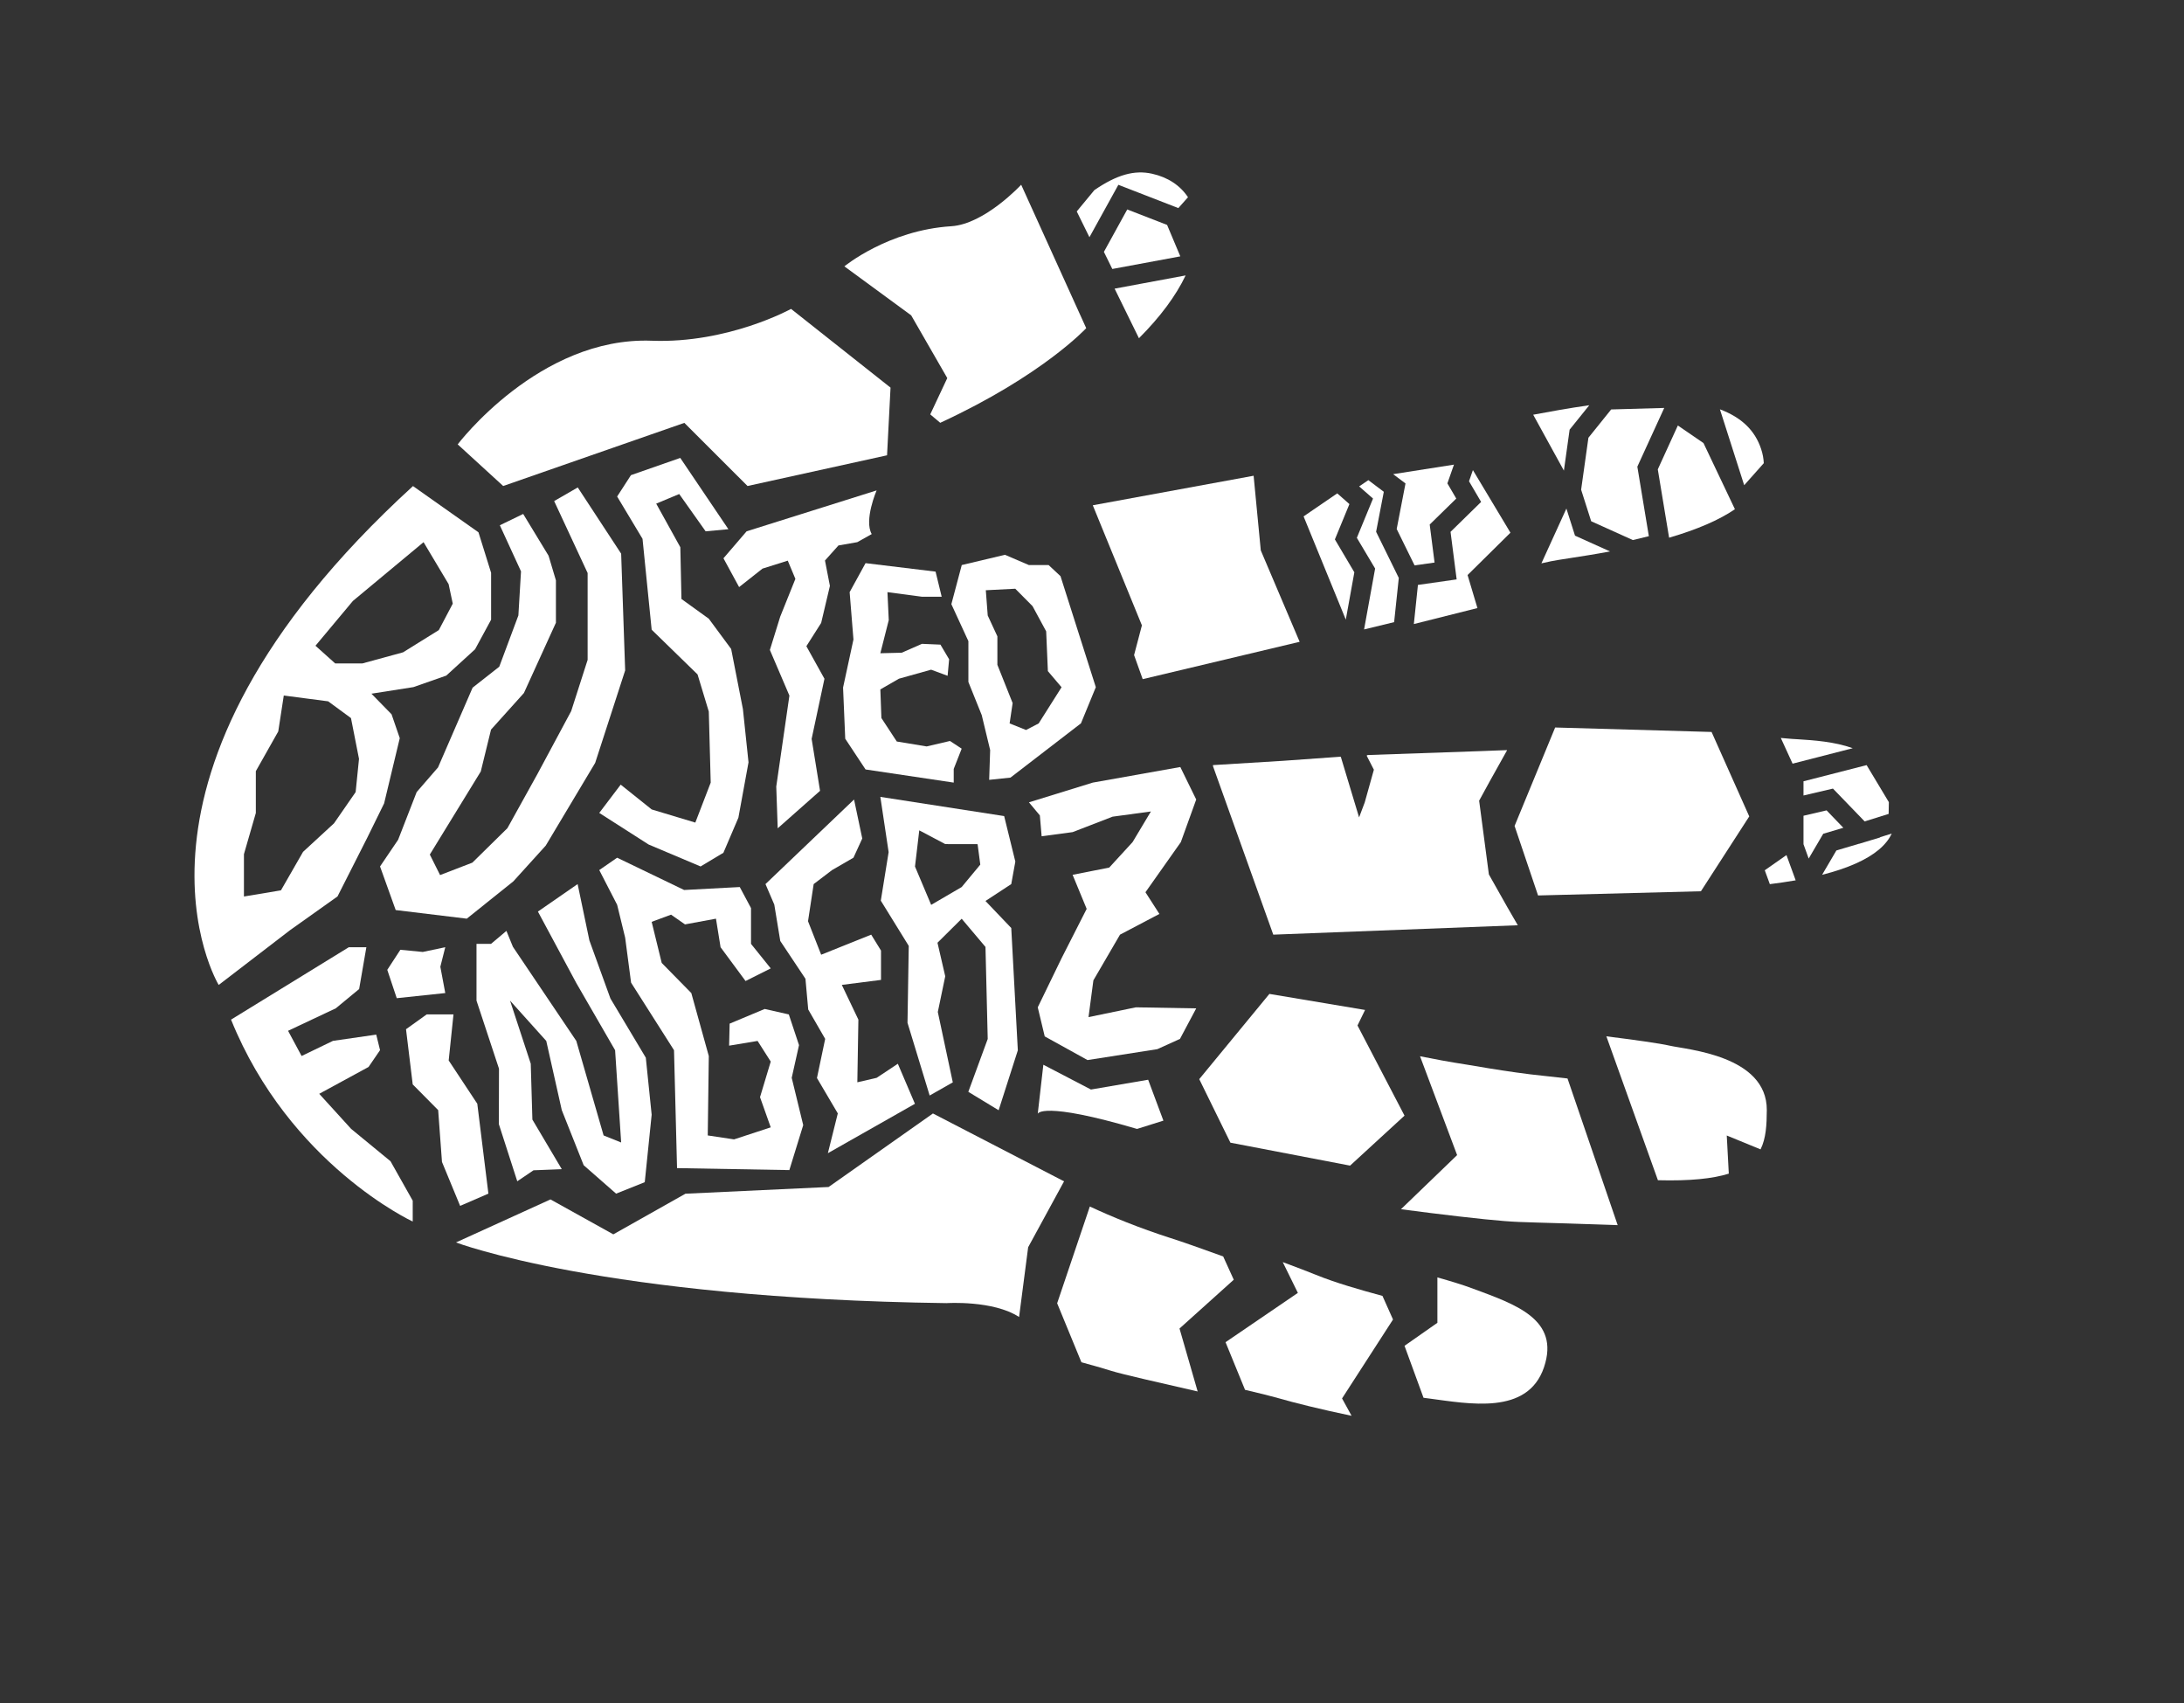 <?xml version="1.0" encoding="utf-8"?>
<!-- Generator: Adobe Illustrator 23.0.3, SVG Export Plug-In . SVG Version: 6.00 Build 0)  -->
<svg version="1.1" id="Layer_1" xmlns="http://www.w3.org/2000/svg" xmlns:xlink="http://www.w3.org/1999/xlink" x="0px" y="0px"
	 viewBox="0 0 332.16 258.97" style="enable-background:new 0 0 332.16 258.97;" xml:space="preserve">
<rect x="0" y="0" width="332.16" height="258.97" fill="#333333" stroke="none"/>
<style type="text/css">
	.st0{fill:#FFFFFF;}
</style>
<path class="st0" d="M72.77,80.94l-9.96-7.03c-48.61,44.41-29.55,75.86-29.55,75.86l10.85-8.33l7.22-5.13l4.53-8.94l2.56-5.21
	l2.38-9.92l-1.25-3.63l-3.06-3.13l6.38-1l5-1.75l4.38-4l2.44-4.5v-7.13L72.77,80.94z M54.09,120.44l-3.29,4.75l-4.71,4.34
	l-3.36,5.85l-5.63,0.94v-6.44l1.81-6.26v-6.36l3.41-6.04l0.84-5.46l6.75,0.88l3.47,2.55l1.22,6.2L54.09,120.44z M66.74,95.81
	l-5.44,3.38l-6.19,1.69h-4.13l-3-2.69l5.69-6.81l10.75-8.94l3.81,6.38l0.63,2.97L66.74,95.81z"/>
<polygon class="st0" points="76.02,79.87 79.57,78.15 83.43,84.5 84.55,88.25 84.55,94.69 79.68,105.38 74.68,110.94 73.12,117.31 
	65.37,129.94 66.93,133.06 71.84,131.17 77.17,125.93 81.74,117.69 86.87,108.13 89.37,100.34 89.37,87.13 84.28,76.19 87.87,74.12 
	94.47,84.19 95.08,101.94 90.52,116 83,128.58 78.07,134.02 70.99,139.69 60.18,138.38 57.8,131.75 60.55,127.69 63.37,120.44 
	66.62,116.69 71.88,104.56 75.93,101.38 78.84,93.58 79.24,86.88 "/>
<polygon class="st0" points="110.78,80.47 103.46,69.63 95.96,72.25 93.86,75.5 97.72,81.93 99.11,95.75 106.09,102.55 107.8,108.2 
	108.09,119 105.75,125.08 99.11,123.08 94.4,119.31 91.14,123.61 98.64,128.41 106.55,131.75 110.02,129.67 112.3,124.34 
	113.84,115.92 112.99,107.83 111.2,98.68 107.8,94.08 103.64,91.08 103.47,83.21 99.8,76.58 103.3,75.12 107.32,80.79 "/>
<path class="st0" d="M113.55,80.79l19.77-6.22c0,0-1.95,4.54-0.74,6.64l-2.2,1.23l-2.86,0.5l-2.05,2.29l0.75,3.86l-1.33,5.63
	l-2.25,3.54l2.75,4.95l-1.95,9.14l1.28,7.9l-6.44,5.7l-0.22-6.35l2-13.83l-2.97-6.94l1.57-5.06l2.31-5.75l-1.16-2.77l-3.84,1.21
	l-3.56,2.81l-2.38-4.38L113.55,80.79z"/>
<polygon class="st0" points="131.64,85.63 129.22,90.04 129.8,97.24 128.22,104.55 128.55,112.33 131.64,117 145.05,119 
	145.05,116.92 146.26,113.84 144.48,112.67 140.93,113.5 136.39,112.75 134.05,109.18 133.89,104.83 136.72,103.2 141.61,101.83 
	144.12,102.76 144.35,100.25 143.03,98.02 140.22,97.9 137.14,99.25 133.89,99.33 135.17,94.29 134.97,90.04 140.24,90.74 
	143.22,90.74 142.29,86.92 "/>
<path class="st0" d="M161.29,87.61l-1.81-1.69h-3l-3.64-1.56l-6.57,1.56l-1.58,5.95l2.59,5.62v6.21l2.03,5.04l1.28,5.31l-0.15,4.53
	l3.24-0.34l10.72-8.25l2.26-5.5L161.29,87.61z M157.97,110l-1.92,1l-2.5-1l0.46-3.09l-2.32-5.82v-4.33l-1.47-3.17l-0.29-3.84
	l4.48-0.23l2.63,2.65l2.07,3.83l0.26,6.05l2.08,2.45L157.97,110z"/>
<path class="st0" d="M62.77,185.74c0,0-18.71-8.65-27.63-30.7l17.91-11.01h2.67l-1.1,6.36l-3.55,2.93l-7.26,3.42l2.06,3.83l4.77-2.3
	l6.58-0.95l0.58,2.36l-1.75,2.56l-7.5,4.08l4.85,5.33l5.99,4.92l3.38,6V185.74z"/>
<polygon class="st0" points="60.34,151.78 58.9,147.47 60.89,144.42 64.3,144.75 67.72,144.03 66.97,147 67.72,151 "/>
<polygon class="st0" points="61.75,156.5 64.89,154.25 68.97,154.25 68.24,161.25 72.59,167.83 74.28,181.5 69.98,183.36 
	67.22,176.68 66.64,168.8 62.77,164.89 "/>
<polygon class="st0" points="78.67,179.62 81.14,177.95 85.44,177.78 80.97,170.24 80.72,161.74 77.57,152.15 83.08,158.28 
	85.44,168.8 88.77,177.18 93.7,181.5 98.06,179.76 99.11,169.5 98.22,160.83 92.84,151.83 89.64,143 87.85,134.43 81.81,138.61 
	87.65,149.48 93.55,159.69 94.47,173.72 91.8,172.65 87.65,158.28 78.01,143.97 77.02,141.55 74.68,143.52 72.47,143.52 
	72.47,152.15 75.89,162.5 75.87,170.93 "/>
<polygon class="st0" points="91.14,132.3 93.86,130.42 104.05,135.33 112.51,134.88 114.22,138.08 114.22,143.52 117.22,147.25 
	113.39,149.17 109.59,144.03 108.89,139.69 104.18,140.56 102.06,139.08 99.11,140.17 100.64,146.42 105.14,151 107.8,160.58 
	107.64,172.65 111.64,173.25 117.22,171.42 115.59,166.83 117.22,161.42 115.22,158.28 110.89,159 110.97,155.65 116.3,153.42 
	119.97,154.25 121.52,158.92 120.41,163.89 122.16,171.08 120.05,177.92 102.97,177.62 102.51,159.69 95.98,149.42 95.08,142.58 
	93.86,137.58 "/>
<polygon class="st0" points="116.42,134.43 129.89,121.57 131.14,127.5 129.8,130.42 126.55,132.3 123.75,134.43 122.89,140.08 
	124.89,145.17 132.5,142.12 133.99,144.54 133.99,149 128.03,149.76 130.55,155.04 130.39,164.57 133.33,163.89 136.55,161.75 
	139.15,167.84 125.91,175.35 127.42,169.3 124.25,163.92 125.5,157.97 122.92,153.5 122.5,148.83 118.67,143.08 117.76,137.55 "/>
<path class="st0" d="M153.8,141.11l-3.92-4.11l3.92-2.57l0.62-3.42l-1.7-6.92l-18.83-2.92l1.26,8.4l-1.19,7.38l4.25,6.88
	l-0.19,11.69l3.37,11.06l3.52-2l-2.28-10.7l1.13-5.43l-1.18-5.1l3.68-3.65l3.62,4.29l0.34,13.99l-2.95,8.04l4.61,2.8l2.92-9.11
	L153.8,141.11z M146.26,134.88l-4.64,2.71l-2.46-5.83l0.65-5.5l3.95,2.09l4.92,0.01l0.41,3.11L146.26,134.88z"/>
<polygon class="st0" points="156.49,122 158.15,123.99 158.42,127.16 163.13,126.53 169.21,124.18 175.04,123.39 172.25,128.05 
	168.7,131.92 163.13,133.02 165.27,138.2 161.47,145.67 157.83,153.17 158.89,157.59 165.4,161.19 176.02,159.53 179.46,157.97 
	181.93,153.33 172.75,153.17 165.55,154.66 166.29,149.07 170.34,142.12 176.33,138.97 174.21,135.67 179.59,128.05 181.93,121.57 
	179.51,116.63 166.2,119 "/>
<path class="st0" d="M174.62,164.18l-8.7,1.49l-7.24-3.77l-0.85,7.45c0,0,0.57-1.97,15.1,2.31l4.01-1.26L174.62,164.18z"/>
<path class="st0" d="M69.61,67.57c0,0,12.4-16.4,29.5-15.76c11.64,0.44,21.2-4.84,21.2-4.84l15.13,11.97l-0.53,10.29l-21.22,4.67
	l-9.61-9.6l-27.55,9.6L69.61,67.57z"/>
<path class="st0" d="M128.42,40.5c0,0,6.67-5.5,16.26-6.1c5.09-0.32,10.63-6.31,10.63-6.31l9.89,21.81c0,0-6.62,7.19-22.2,14.39
	l-1.52-1.28l2.59-5.52l-5.49-9.54L128.42,40.5z"/>
<polygon class="st0" points="166.2,76.83 173.67,95.09 172.48,99.61 173.79,103.27 197.66,97.59 191.75,83.69 190.66,72.34 "/>
<polygon class="st0" points="236.52,110.62 260.31,111.3 266.04,124.14 258.69,135.52 233.92,136.16 230.35,125.59 "/>
<polygon class="st0" points="229.26,137.96 226.44,132.96 225.26,124.02 224.96,121.75 226.58,118.79 229.21,114.08 229.14,114.08 
	229.15,114.06 224.95,114.22 207.94,114.81 207.97,114.87 207.84,114.88 208.95,117.04 207.56,122.01 206.7,124.29 203.94,115.14 
	203.92,115.14 203.9,115.06 195.09,115.69 184.47,116.34 184.51,116.43 184.46,116.44 193.65,142.12 230.84,140.69 "/>
<polygon class="st0" points="193.06,151.13 182.39,164.09 187.13,173.75 205.33,177.24 213.61,169.64 206.46,155.93 207.61,153.57 
	"/>
<path class="st0" d="M246.03,186.29c-12.71-0.46-14.06-0.37-17.24-0.62c-3.16-0.24-9.69-1-15.72-1.8l8.54-8.23l-5.64-15.03
	c2.57,0.5,4.55,0.88,5.22,0.97c1.51,0.2,8.07,1.46,13.7,2.02c0.93,0.1,2.15,0.23,3.51,0.39L246.03,186.29z"/>
<path class="st0" d="M262.62,172.67"/>
<path class="st0" d="M267.76,174.77c0.83-1.68,0.94-3.72,0.95-5.97c0.04-8.31-12.17-9.2-14.77-9.8c-1.46-0.34-5.54-0.91-9.63-1.42
	l7.84,21.88c4.9,0.13,8.35-0.24,10.78-1l-0.31-5.8L267.76,174.77z"/>
<path class="st0" d="M179.39,202.01l2.76,9.57c-5.41-1.25-11.44-2.59-13.23-3.16c-0.62-0.2-2.2-0.67-4.45-1.28l-3.69-8.97
	l4.97-14.71c3.3,1.54,7.52,3.27,12.23,4.78c1.89,0.6,4.94,1.68,8.05,2.81l1.61,3.54L179.39,202.01z"/>
<path class="st0" d="M205.56,215.28c-4.59-0.95-9.07-2.07-11.06-2.66c-1.16-0.33-3-0.79-5.15-1.29v-0.01l-2.96-7.23l11-7.5
	l-2.3-4.68c2.18,0.81,4.02,1.52,5.03,1.93c3.05,1.24,6.65,2.26,10.14,3.21v0.01l1.6,3.58l-7.75,12L205.56,215.28z"/>
<path class="st0" d="M217.26,212.64c-0.25-0.03-0.5-0.07-0.76-0.1l-2.89-7.9l5-3.5v-6.9c1.95,0.55,3.78,1.1,5.34,1.68
	c6.48,2.41,13.35,4.65,10.87,11.99C232.33,215.25,223.39,213.44,217.26,212.64z"/>
<path class="st0" d="M69.35,188.92c0,0,22.3,8.53,74.6,9.23c0,0,7.11-0.47,11.04,2.11l1.38-10.61l5.46-10.02l-19.94-10.32
	l-15.87,11.18l-21.77,1.02l-10.97,6.18l-9.56-5.31L69.35,188.92z"/>
<polygon class="st0" points="169.17,40.9 179.51,38.98 177.5,34.2 171.44,31.85 167.89,38.3 "/>
<path class="st0" d="M180.68,29.99c-1.19-1.8-3.07-3.04-5.45-3.57c-2.7-0.61-5.4,0.16-8.79,2.49l-2.68,3.24l1.93,3.92l4.4-7.97
	l9.12,3.54L180.68,29.99z"/>
<path class="st0" d="M180.32,41.88l-10.8,2.01l3.7,7.54C176.45,48.2,178.83,45,180.32,41.88z"/>
<polygon class="st0" points="253.11,62.03 245.04,62.26 241.58,66.56 240.47,74.46 242,79.26 248.34,82.12 250.77,81.53 
	249.02,70.96 "/>
<path class="st0" d="M263.86,77.43l-4.78-10.06l-3.9-2.67l-3.05,6.67l1.72,10.39C258.11,80.52,261.48,79.06,263.86,77.43z"/>
<path class="st0" d="M261.58,62.24l3.69,11.54l2.98-3.35c-0.03-0.69-0.16-1.41-0.4-2.14l0,0C266.92,65.45,264.86,63.47,261.58,62.24
	z"/>
<path class="st0" d="M241.71,61.62c-3.12,0.44-6.06,0.98-8.53,1.44l4.67,8.5l0.87-6.23L241.71,61.62z"/>
<path class="st0" d="M238.62,84.89c1.66-0.26,3.84-0.59,6.25-1.04l-5.33-2.4l-1.31-4.12l-3.8,8.33c0.53-0.12,1.03-0.22,1.47-0.32
	C236.49,85.22,237.43,85.07,238.62,84.89z"/>
<polygon class="st0" points="221.48,75.81 220.13,73.5 221.13,70.65 211.88,72.1 213.76,73.51 212.42,80.44 215.14,85.97 
	218.18,85.54 217.44,79.76 "/>
<polygon class="st0" points="209.29,80.86 210.46,74.78 208.11,73.01 206.71,73.96 208.82,75.81 206.36,81.78 209.14,86.45 
	207.46,95.71 212.03,94.6 212.74,87.88 "/>
<path class="st0" d="M224.7,92.46l-1.5-5.02l6.52-6.44l-5.71-9.52l-0.59,1.7l1.84,3.14l-4.65,4.55l0.93,7.23l-5.89,0.84l-0.62,5.95
	C217.97,94.14,221.43,93.27,224.7,92.46z"/>
<polygon class="st0" points="203.02,82.02 205.23,76.65 203.38,75.02 198.26,78.52 204.68,94.22 205.98,87.02 "/>
<polygon class="st0" points="283.59,124.9 287.24,123.76 287.27,121.97 283.89,116.34 274.29,118.8 274.29,120.96 278.77,119.91 "/>
<polygon class="st0" points="277.8,123.22 274.29,124.04 274.29,128.37 275.08,130.55 277.29,126.78 280.35,125.87 "/>
<path class="st0" d="M285.76,129.19c0.88-0.74,1.54-1.56,1.95-2.44l-1.77,0.55l0.03,0.03l-3.24,0.98l-0.01-0.01l-3.43,1.02
	l-2.17,3.7C281,132.04,283.9,130.75,285.76,129.19z"/>
<path class="st0" d="M271.76,112.29c-0.29-0.03-0.6-0.05-0.92-0.08l1.79,3.91l9.15-2.35c-2.78-1-5.94-1.21-8.35-1.36
	C272.83,112.38,272.27,112.34,271.76,112.29z"/>
<path class="st0" d="M273.1,133.86l-1.4-3.84l-3.3,2.31l0.77,2.11C270.54,134.27,271.86,134.07,273.1,133.86z"/>
</svg>
